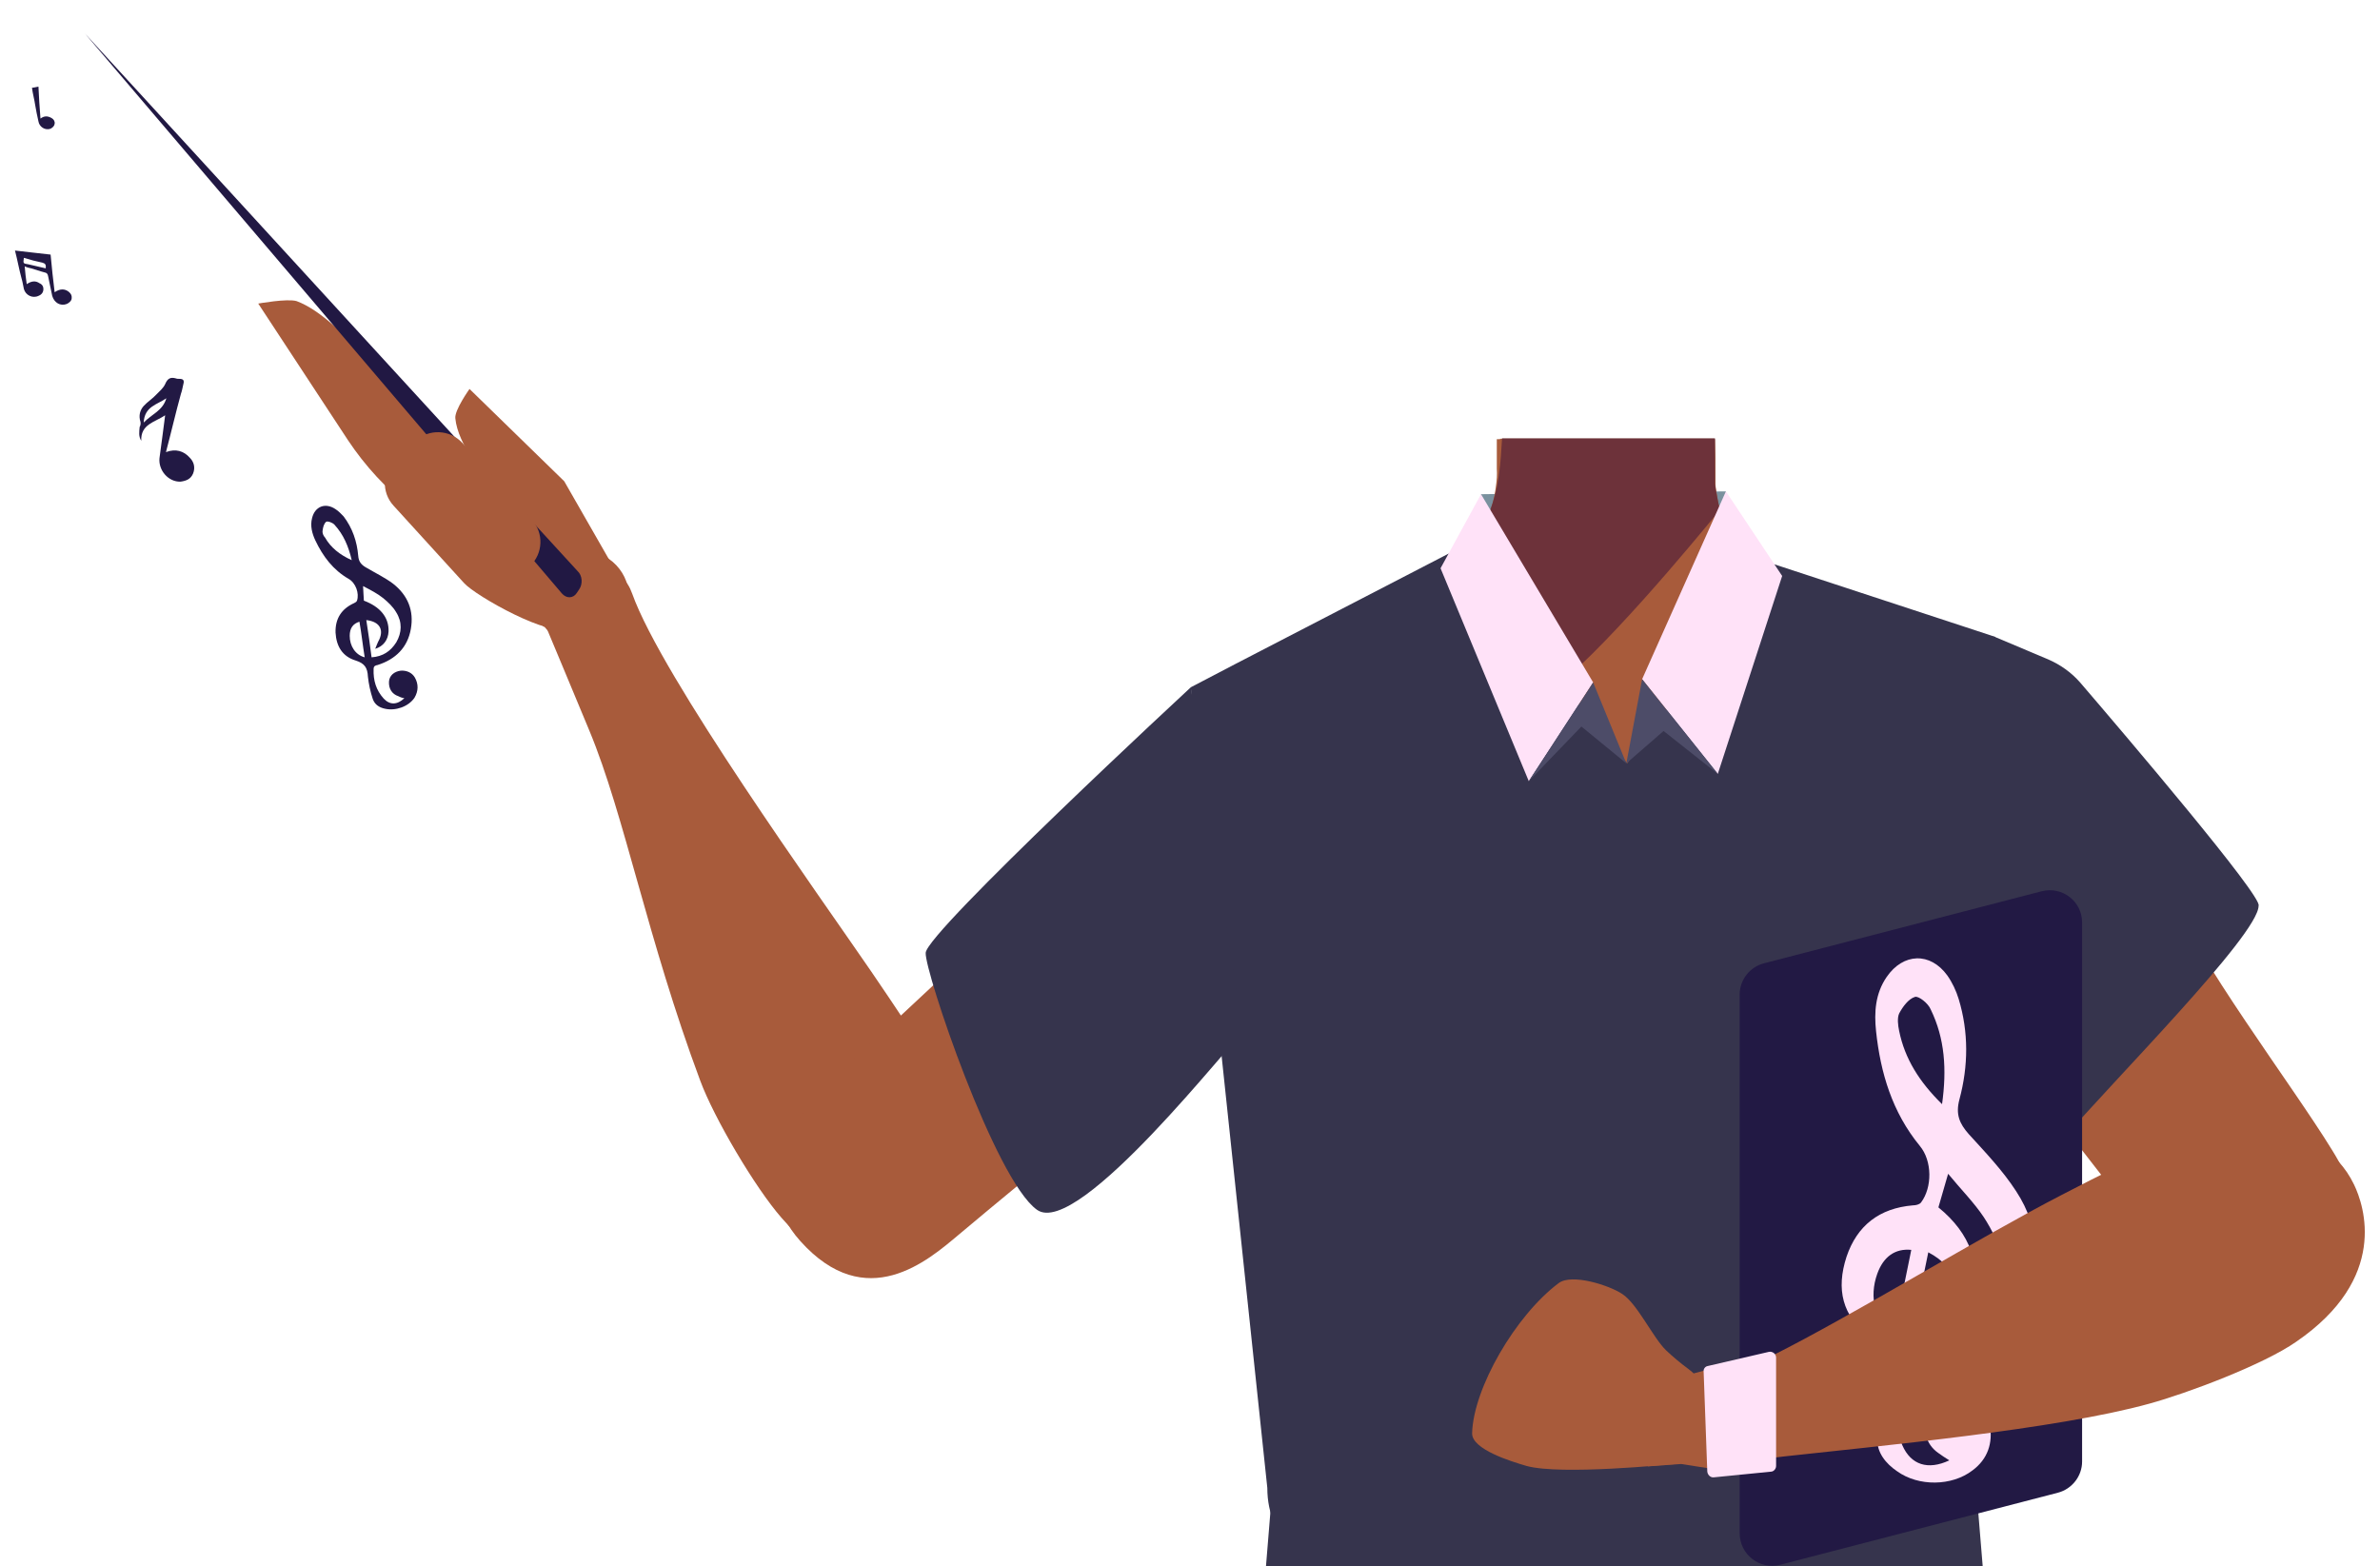 <?xml version="1.0" encoding="utf-8"?>
<!-- Generator: Adobe Illustrator 26.0.3, SVG Export Plug-In . SVG Version: 6.00 Build 0)  -->
<svg version="1.1" id="Calque_1" xmlns="http://www.w3.org/2000/svg" xmlns:xlink="http://www.w3.org/1999/xlink" x="0px" y="0px"
	 viewBox="0 0 588 387" style="enable-background:new 0 0 588 387;" xml:space="preserve">
<style type="text/css">
	.st0{fill:#7A919E;}
	.st1{fill:#A85B3B;}
	.st2{fill:#6D323A;}
	.st3{fill:#36344D;}
	.st4{fill:#FFE2F8;}
	.st5{fill:#4D4C68;}
	.st6{fill:#211843;}
	.st7{fill:#221944;}
</style>
<polygon class="st0" points="365.1,151 365.9,122.1 426.4,121.4 426.1,151 "/>
<path class="st1" d="M516.9,201.5c-0.6,38.4-26.2,33.2-36.9,42.3c-12.6,10.8-8.3,50-17.2,64c-2.5,3.8-11.4,10.1-15.8,9.1
	c-12.5-2.9-24-30.7-34.8-37.7c-6.3-4.1-23.6-3.6-30.2,0c-11.2,6.2-22.3,34.9-34.8,37.7c-4.4,1-13.4-5.2-15.8-9.1
	c-8.9-14-4.6-53.2-17.2-64c-10.6-9.1-36.2-3.9-36.9-42.3c-0.4-26.6,35-37.3,35-37.3l40.1-19.9c2.6-1.3,5-2.9,7.1-4.8
	c0.8-0.7,1.6-1.5,2.3-2.3l0.6-0.7v-0.1c3.9-4.7,6.5-10.4,7.2-16.4c0.2-1.4,0.3-2.8,0.2-4.2V113v-4.5h53.9l0.1,5v1.5v3.2
	c0,0.3,0,0.7,0,1l0,0c0,0.6,0.1,1.3,0.2,2c0.2,1.5,0.5,3.1,0.9,4.6c2.3,7.7,7.7,14,14.9,17.5l40.5,20.1c1,0.5,2.1,1,3.2,1.3
	C490,167,517.2,178.2,516.9,201.5z"/>
<path class="st1" d="M424.5,156.7L397,189.2l-14.8-17.7l-12.4-14.8l0.7-41.6v-2.2l0.1-4.5h53v0.2l0.1,4.7l0,0v1.6l0.1,4.2l0,0v1.3
	l0.1,6.8L424.5,156.7z"/>
<path class="st2" d="M425,125.9l-1,1.2c-5.2,6.3-28.8,35-41.8,44.3c-3.2,2.3-5.7,3.4-7.2,2.7c-6.8-3.3-14.8-35.1-14.8-35.1l0.1-0.1
	c0.6-0.6,1.2-1.2,1.7-1.9c0.3-0.4,0.7-0.8,1-1.3l0.1-0.1c3.3-4.5,5.5-9.7,6.7-15.2c0-0.2,0.1-0.4,0.1-0.6c0.3-1.4,0.5-3,0.7-4.8
	c0.1-0.7,0.1-1.4,0.2-2.2c0.1-1.4,0.2-2.9,0.3-4.5h52.6v0.2v4.3v6.7l0.1,0.8l0.1,0.7l0.9,4.6L425,125.9z"/>
<path class="st1" d="M459.5,195.4c2.5,27.6,25,50.5,25,50.5s38.5,49,50.9,65.6c5.9,7.8,17.9,24.3,37.9,10.1l0,0
	c16.4-11.7,7.9-29.4,2.9-37.4c-10-16.3-33.6-47.2-40.6-64.7c-5.2-13.1-8-35.3-28-48.9c0,0-15.1-12.9-32.7-3.2l-0.7,0.4
	C464.3,173.2,458.5,184.1,459.5,195.4L459.5,195.4z"/>
<path class="st1" d="M230.2,309.5c14.5-10.5,6.6-31.7,3.3-39.8c-3.3-8-13.4-22.5-18.2-29.6c-12.6-18.4-51.8-72.9-59.1-93.4
	c-5.1-14.4-20.9,9.1-20.9,9.1s6.2,14.8,10.3,24.7c8.7,20.9,14.3,51.4,27.4,86.5c3.4,9.2,13.6,26.5,20.1,33.9
	C210.9,321.4,226,312.5,230.2,309.5z"/>
<path class="st1" d="M336.4,208.5c-8.5,26.3-35.5,43.8-35.5,43.8s-48.2,39.4-64.1,52.8c-7.5,6.3-22.8,19.7-39.1,1.5l0,0
	c-13.4-15-1.2-30.5,5.4-37.2c13.3-13.7,43.2-38.6,53.9-54.2c7.9-11.6,25.9-35.6,48.3-44.4c0,0,7.3-6.4,22.3,7l0.6,0.5
	C336.7,185.8,339.9,197.7,336.4,208.5L336.4,208.5z"/>
<path class="st3" d="M493.2,157.5l12.8,5.4c3,1.3,5.7,3.2,7.9,5.7c10.9,12.7,45.3,53.1,44.1,55.2c0,7.2-37,44.3-48,57.3
	c-1.6,1.9-4.5,1.7-5.8-0.4c-6.6-10.2-23.2-36-24.1-36.9c-1.2-1.1-11.3-40.4-12.1-40s13.1-40.6,13.5-42.5s-3.9,1.8-3.9,1.8"/>
<path class="st3" d="M309.1,432l4.9-60.1l174.1-6.1L491,401c0.2,2.4,0,4.8-0.8,7.1c-3.3,9.4-14.2,13.7-22.9,14.9l-148.9,20.8
	c-4.6,0.7-8.8-3.5-9.3-9.4C309,433.6,309,432.8,309.1,432z"/>
<path class="st3" d="M313.1,367.6l-12.2-115.3l-6.7-82.5l11.1-5.8l53.9-27.9l42.8,52.5l36.3-49.2l54.8,18l-0.6,113l-4.4,60.2v35.3
	c-12.4,12.6-17,32-19.7,39.4l-18.7,4.2L318.6,385l-3.6-8.3C313.7,373.9,313.1,370.8,313.1,367.6z"/>
<polygon class="st4" points="355.9,140.4 365.9,122.1 393.6,168.6 377.7,193 "/>
<polygon class="st4" points="440.3,142.3 426.4,121.4 405.7,167.8 424.4,191.2 "/>
<polygon class="st5" points="393.6,168.6 401.8,188.6 390.7,179.5 377.7,193 "/>
<polygon class="st5" points="401.8,188.6 405.7,167.8 424.4,191.2 411,180.6 "/>
<path class="st3" d="M307,255.2c-1.8,0.7-40.6,51-50.8,43.7c-10.4-7.4-27.8-59-27.5-63.5c0.3-5.2,65.5-65.6,65.5-65.6"/>
<path class="st1" d="M132.6,143.6L114.8,128c0,0,6.7,2.9,8.8,0.1c0.5-0.8,0.3-4.7-0.3-5.3c-3.8-5.2-10.2-13.1-10.8-19.4
	c-0.3-2,3.5-7.3,3.5-7.3l23.4,22.8l11.8,20.6L132.6,143.6z"/>
<path class="st1" d="M108.5,108.9c-9.3-8.3-23.2-30-35.2-34.5C71,73.7,63.8,75,63.8,75L86,108.8c4.2,6.3,9.4,12,15.7,16.9l32.7,29.2
	l15-18.1C149.4,136.7,118.5,118,108.5,108.9z"/>
<ellipse transform="matrix(0.727 -0.687 0.687 0.727 -62.179 139.039)" class="st1" cx="143.7" cy="147.7" rx="11.7" ry="11.6"/>
<path class="st6" d="M143.1,145.6c0.9-1.3,0.8-3.4-0.4-4.5L21,8.3l117.8,138.3c1.1,1.3,2.8,1.3,3.7-0.1L143.1,145.6z"/>
<path class="st1" d="M114.6,144l-17.4-19.1c-3-3.3-2.8-8.4,0.5-11.5l5-4.5c3.3-3,8.4-2.8,11.5,0.5l17.2,19c3,3.3,2.8,8.4-0.5,11.5
	l8.9,15C136.6,157.9,117.5,147.3,114.6,144z"/>
<g>
	<path class="st7" d="M429.8,378.8V245.7c0-3.6,2.5-6.8,6-7.7l68.6-17.8c5.1-1.3,10,2.5,10,7.7v133.2c0,3.6-2.5,6.8-6,7.7
		l-68.6,17.8C434.8,387.9,429.8,384.1,429.8,378.8z"/>
	<g id="I971h2_00000067219755369311645200000005868042954794575240_">
		<g>
			<path class="st4" d="M478.9,359c-3.2-2.2-4.2-6.2-2.4-10c1.5-3.2,5-4.7,8.7-3.7c3.5,1,5.7,3.2,6.4,6.7c0.8,4.5-0.5,8.5-4.3,11.3
				c-5.1,3.9-13.3,4-18.6,0.2c-2.8-1.9-5-4.6-4.9-8c0.1-4.6,0.4-9.3,1.7-13.6c1.4-5,0.7-8.3-3.6-11.6c-6.8-5.2-8.3-11.8-5.7-19.8
				c2.6-7.7,8.1-12,16.4-12.7c0.7,0,1.6-0.2,2-0.7c2.8-3.7,2.8-10.3-0.3-14c-6.8-8.3-9.7-18-10.8-28.3c-0.5-4.7-0.2-9.3,2.6-13.4
				c4.1-6,10.8-6.2,15-0.4c1.2,1.7,2.2,3.8,2.8,5.8c2.5,8.2,2.4,16.6,0.2,24.8c-1,3.7,0,6,2.3,8.6c4.1,4.5,8.4,9,11.7,14.1
				c6.1,9.3,6.3,19.3,0.9,28.9c-5.5,10-14.6,14-25.7,13.7c-1.4-0.1-2.7-0.3-3.3,1.5c-2.3,6.2-2.8,12.5,0,18.7
				c2.1,4.8,6.3,6.2,11.6,3.7C480.5,360.1,479.7,359.6,478.9,359z M471.6,331.3c6.5,1.8,12.1,0.7,17-3.3c5.3-4.4,7.6-10.2,6.1-16.9
				c-0.8-3.6-2.5-7.2-4.6-10.4c-2.4-3.6-5.6-6.8-8.8-10.7c-0.9,3.2-1.7,5.8-2.4,8.3c8,6.5,10.8,14.6,7.8,22.3
				c-1.8,4.6-5.6,7.2-10.9,6.9c1.2-1.3,1.9-2.5,2.9-3.4c5.8-5.1,5.1-10.8-2.3-14.7C474.9,316.8,473.4,324,471.6,331.3z M477,249.4
				c-0.6-1.5-3-3.4-3.9-3.1c-1.6,0.5-3,2.4-3.9,4.1c-0.5,1.1-0.3,2.9,0,4.3c1.4,6.9,5,12.6,10.6,18.1
				C481,264.2,480.5,256.6,477,249.4z M472.2,308.8c-4-0.4-6.9,1.7-8.4,5.9c-2.1,5.8-0.6,11.9,4.1,15.2
				C469.4,322.6,470.8,315.7,472.2,308.8z"/>
		</g>
	</g>
</g>
<g id="I971h2_00000031198194278168428470000017436679332327562150_">
	<g>
		<path class="st7" d="M98.4,172c-1.5-0.5-2.4-1.8-2.3-3.6c0.1-1.5,1.3-2.5,2.9-2.7c1.5-0.1,2.8,0.5,3.5,1.7c0.9,1.6,0.9,3.3-0.1,5
			c-1.5,2.2-4.7,3.3-7.3,2.7c-1.4-0.3-2.5-1-3-2.4c-0.6-1.8-1-3.7-1.2-5.5c-0.1-2.2-0.8-3.3-3-4c-3.3-1-4.8-3.5-5-6.9
			c-0.1-3.5,1.5-5.9,4.6-7.3c0.2-0.1,0.6-0.3,0.7-0.6c0.6-1.8-0.3-4.4-2.1-5.4c-3.8-2.2-6.3-5.5-8.2-9.5c-0.8-1.7-1.3-3.6-0.8-5.5
			c0.7-2.9,3.3-3.9,5.8-2.2c0.8,0.5,1.4,1.2,2,1.8c2.2,2.9,3.3,6.2,3.6,9.7c0.1,1.5,0.8,2.3,2.1,3c2.2,1.3,4.5,2.4,6.5,3.9
			c3.7,2.9,5.2,6.7,4.4,11.2c-0.8,4.6-3.8,7.5-8.2,8.9c-0.5,0.1-1,0.2-1,1c-0.1,2.8,0.6,5.2,2.5,7.3c1.5,1.6,3.3,1.6,5.1-0.1
			C99.2,172.4,98.8,172.2,98.4,172z M91.8,162.4c2.8-0.2,4.7-1.5,6.1-3.7c1.4-2.4,1.5-5,0-7.4c-0.8-1.4-2-2.5-3.2-3.5
			c-1.5-1.2-3.1-2-5-3c0.1,1.4,0.1,2.5,0.2,3.6c4,1.5,6.2,4.1,6.1,7.6c-0.1,2.1-1.3,3.7-3.3,4.3c0.3-0.7,0.5-1.3,0.7-1.7
			c1.6-2.8,0.6-5-2.9-5.4C91,156.3,91.4,159.3,91.8,162.4z M82.6,129.6c-0.5-0.5-1.6-0.9-2-0.7c-0.6,0.5-0.8,1.4-0.9,2.2
			c-0.1,0.6,0.2,1.3,0.6,1.7c1.4,2.5,3.7,4.3,6.6,5.6C86.1,135,84.9,132.1,82.6,129.6z M88.8,153.6c-1.6,0.5-2.4,1.6-2.4,3.5
			c0,2.5,1.4,4.7,3.7,5.3C89.6,159.3,89.3,156.4,88.8,153.6z"/>
	</g>
</g>
<path class="st7" d="M13.5,72.2c1.3-0.9,2.5-0.9,3.5-0.1c0.6,0.5,0.8,1,0.7,1.7c-0.1,0.6-0.6,1-1.2,1.3c-1.6,0.6-3.1-0.3-3.6-2
	c-0.3-1.6-0.7-3.2-1-4.8c-0.1-0.6-0.3-0.9-0.9-1c-1.2-0.3-2.2-0.7-3.3-1c-0.5-0.1-1-0.2-1.6-0.5c0.1,1.5,0.3,2.9,0.5,4.4
	c1.2-0.8,2.2-0.9,3.2-0.2c0.7,0.3,1,0.9,0.9,1.7c-0.1,0.7-0.6,1.2-1.2,1.4c-1.5,0.7-3.2-0.2-3.6-1.7c-0.2-0.9-0.3-1.7-0.6-2.7
	c-0.6-2.2-1-4.5-1.6-6.8c2.9,0.3,5.8,0.7,8.8,1C12.8,66,13.1,69.1,13.5,72.2z M7,65.3c1.4,0.3,2.9,0.7,4.3,1
	c0.1-0.9-0.1-1.2-0.8-1.4c-1.5-0.3-3-0.7-4.6-1.2C5.7,65.1,5.7,65.1,7,65.3z"/>
<path class="st7" d="M34.5,105.5c0.2-0.3,0.3-0.9,0.2-1.3c-0.5-1.5-0.1-2.9,0.8-3.9s2.2-1.8,3.2-2.9c0.8-0.8,1.7-1.6,2.1-2.5
	c0.6-1.4,1.3-1.8,2.7-1.4c0.2,0.1,0.6,0.1,0.8,0.1c0.9,0,1.3,0.3,1,1.3c-0.2,0.8-0.3,1.6-0.6,2.4c-1.3,4.7-2.4,9.5-3.7,14.4
	c2.4-0.9,4.4-0.3,5.9,1.4c1,1,1.4,2.4,0.8,3.9c-0.6,1.4-1.7,1.8-3.1,2c-3,0.1-5.5-2.8-5.2-5.8c0.5-3.5,0.9-6.9,1.4-10.6
	c-2.5,1.7-6.1,2.2-5.9,6.3C34.2,107.8,34.4,106.7,34.5,105.5z M35.5,104.4c2-2.1,4.7-2.9,5.6-6C38.8,100,35.7,100.4,35.5,104.4z"/>
<path class="st7" d="M10,29.3c0.9-0.7,1.8-0.7,2.8-0.1c0.5,0.3,0.8,0.8,0.7,1.4c-0.1,0.6-0.5,0.9-1,1.2c-1.4,0.5-2.8-0.5-3-1.8
	c-0.3-1.4-0.6-2.7-0.8-4c-0.2-1.4-0.6-2.8-0.8-4.3c0.6-0.1,1-0.2,1.6-0.3C9.6,24,9.8,26.6,10,29.3z"/>
<g>
	<path class="st1" d="M581.6,292.7c-8.6-17.9-32-13.7-40.3-11.7c-8.4,2-24.2,10.2-31.9,14.2c-19.8,10.2-51.9,29.9-71.5,39.7
		c-12.9,6.4-19.9,9.4-18,18.7c1.8,8.5,15.7,6.9,21.2,6.2c22.6-2.5,66.8-6.6,89.9-13c9.5-2.6,28.3-9.7,36.3-15.3
		C590.2,315.8,584.1,297.9,581.6,292.7z"/>
	<path class="st1" d="M424.8,353c-0.7,3.7-3.9,8.7-12.4,8.8c0,0-26.7,2.7-35.2,0.4c-3.8-1.1-13.6-4.1-13.5-8.1
		C364,343,374.4,325,385.1,317c3.2-2.4,12.4,0.5,15.7,2.7c3.7,2.4,7.6,10.8,10.8,13.9c1.8,1.7,3.6,3.2,5.5,4.6
		C421.9,341.9,425.7,348,424.8,353z"/>
	<polygon class="st1" points="426.1,337.3 418.5,339.3 412.4,350.8 407.1,362.3 415.3,361.7 427.5,363.6 	"/>
	<path class="st4" d="M421.9,337.5l15.1-3.5c0.9-0.2,1.8,0.5,1.8,1.4l0,26.8c0,0.7-0.6,1.4-1.3,1.4l-14.1,1.4
		c-0.8,0.1-1.5-0.6-1.6-1.4l-0.9-24.7C420.8,338.2,421.3,337.6,421.9,337.5z"/>
</g>
</svg>
